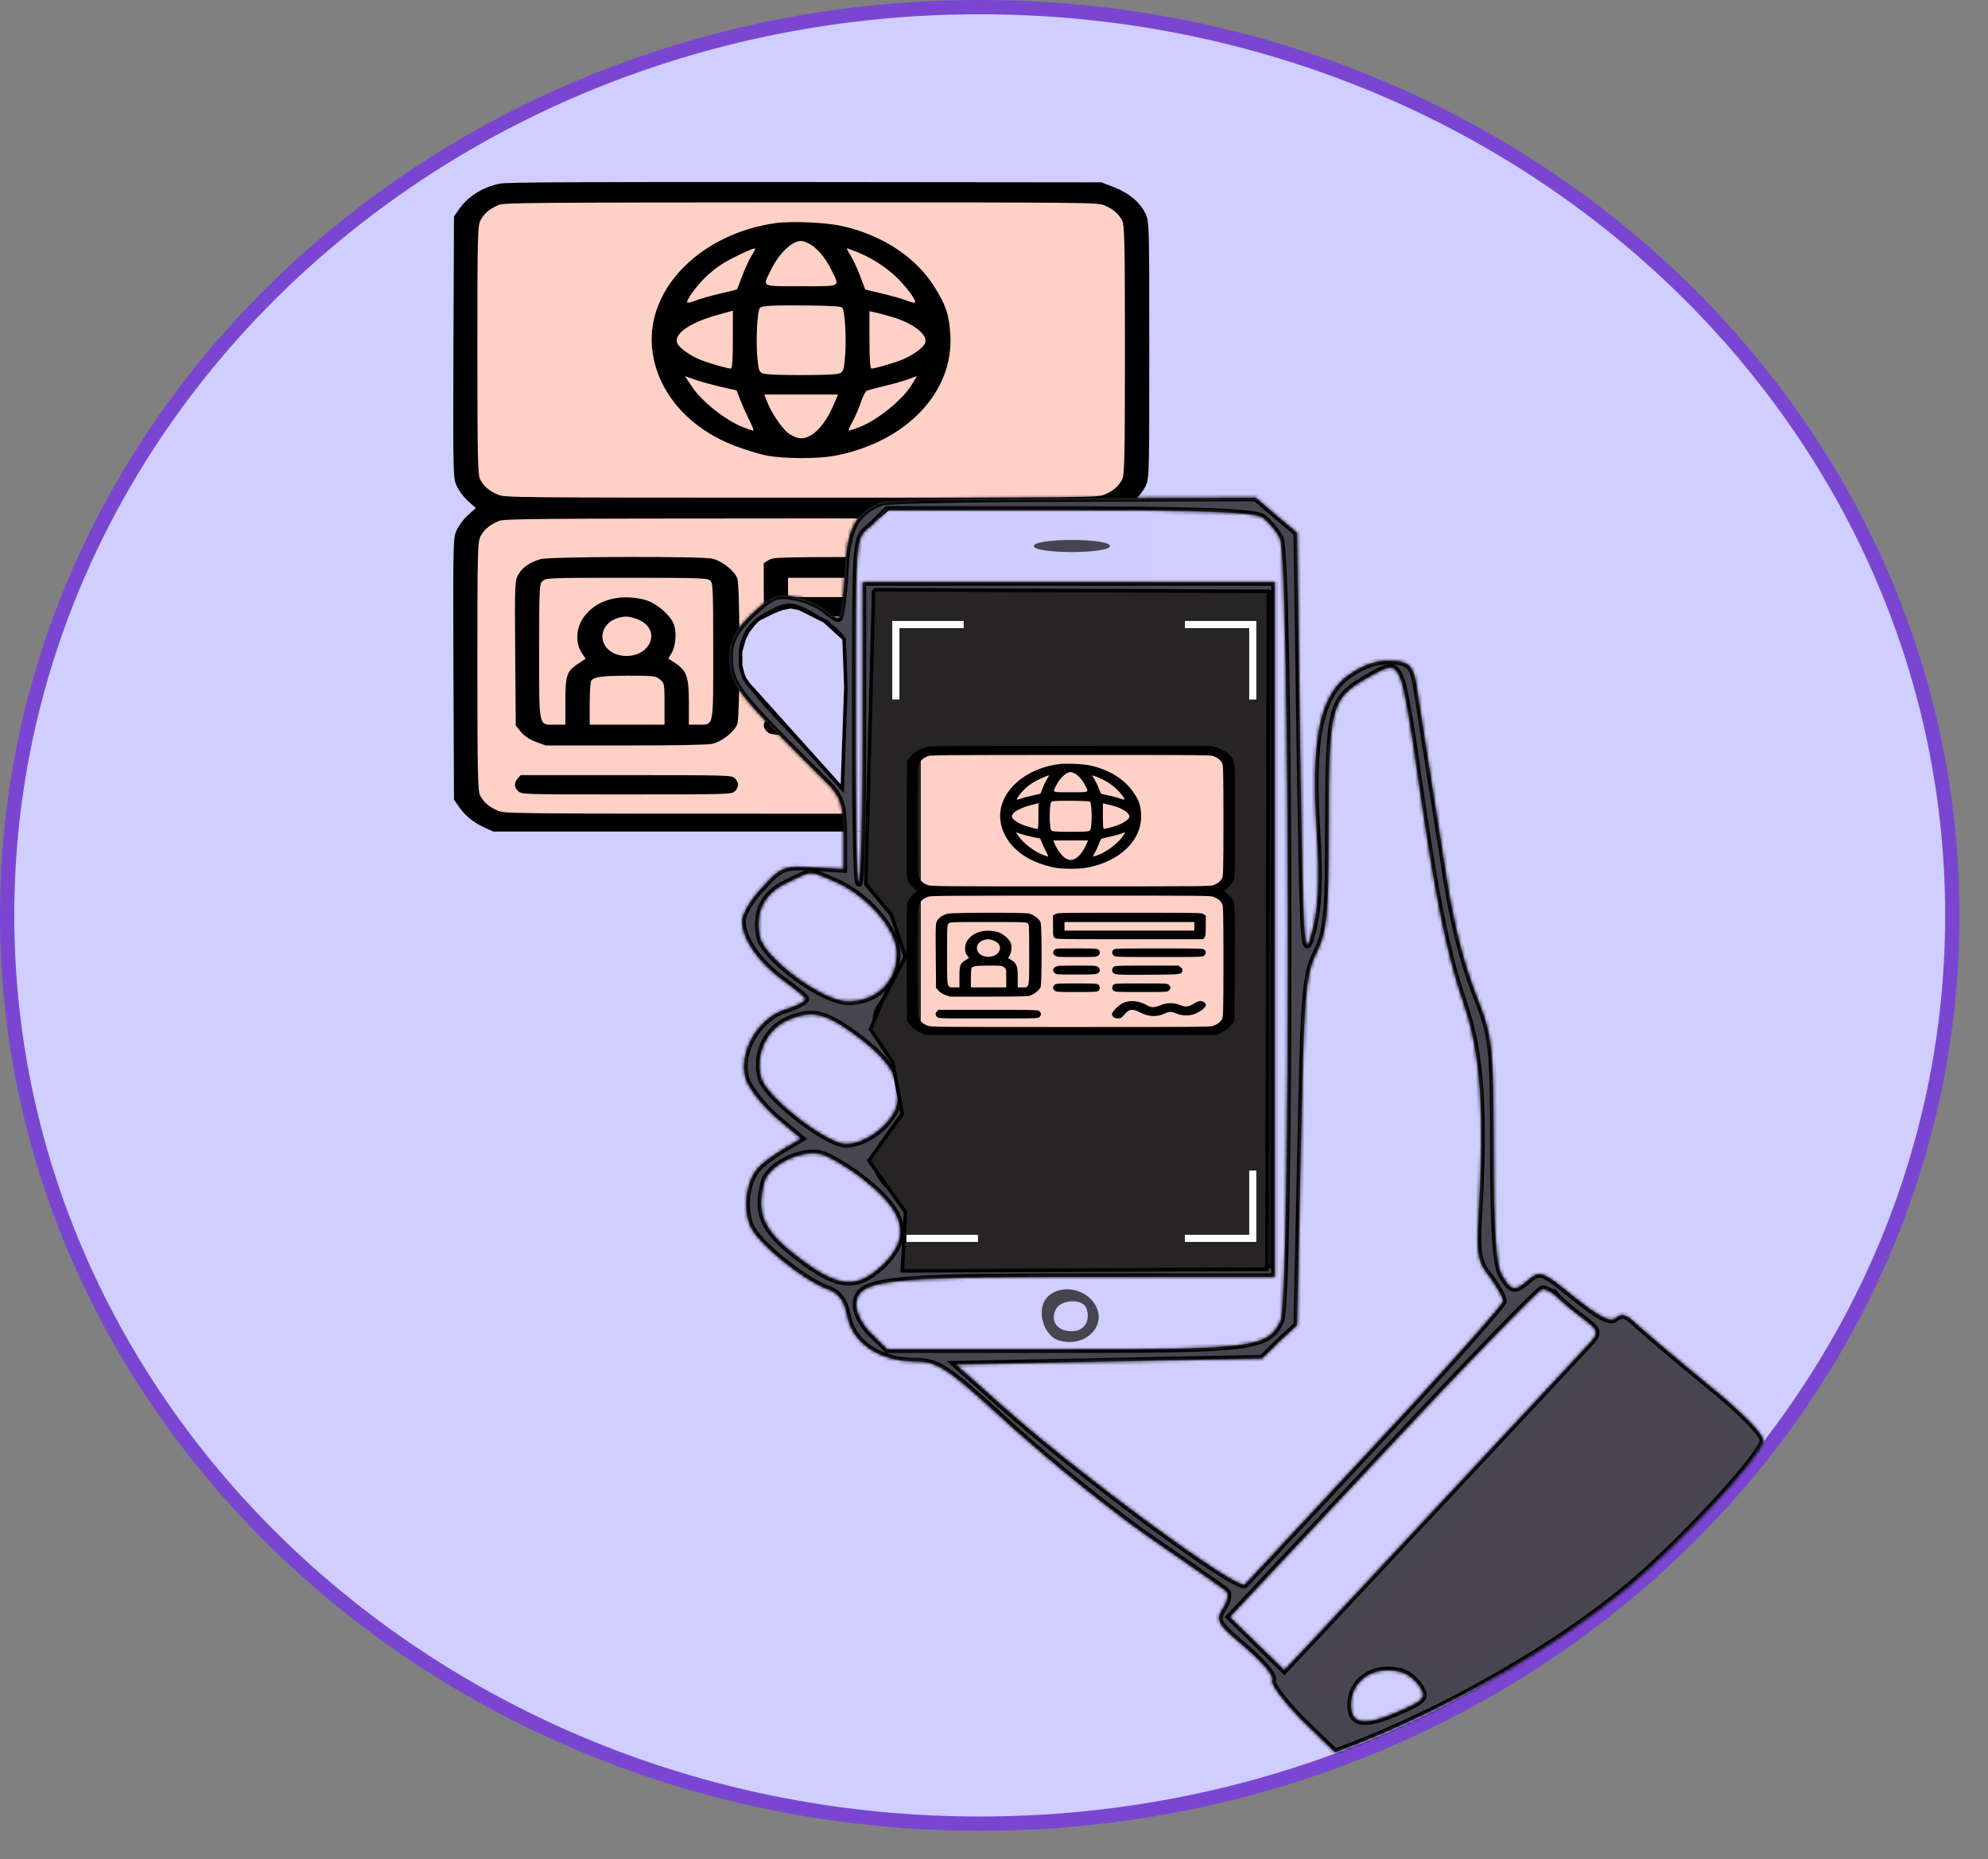 <svg viewBox="0 0 557 521" fill="none" xmlns="http://www.w3.org/2000/svg"><rect x="0" y="0" width="557" height="521" fill="#808080" stroke="none"/><path d="M547 256.5C547 396.931 425.128 511 274.5 511S2 396.931 2 256.5C2 116.069 123.872 2 274.5 2S547 116.069 547 256.5z" fill="#D0CDFF" stroke="#7A46D1" stroke-width="4"/><g clip-path="url(#a)"><path fill="#FFD0C6" d="M133 55h184v174H133z"/><path d="M139.996 51.467c-4.981 1.04-9.071 3.7-11.588 7.443l-1.206 1.746-.158 36.673c-.105 36.09-.105 36.672.944 38.917.577 1.247 2.045 3.16 3.199 4.2l2.15 1.912-2.15 1.913c-1.154 1.039-2.622 2.952-3.199 4.199-1.049 2.246-1.049 2.828-.944 38.918l.158 36.673 1.206 1.746c1.73 2.578 4.142 4.615 7.131 5.987l2.674 1.206h172.513l2.674-1.206c2.989-1.372 5.401-3.409 7.132-5.987l1.206-1.746.157-36.673c.105-36.09.105-36.672-.944-38.918-.577-1.247-2.045-3.16-3.198-4.199l-2.15-1.913 2.15-1.912c1.153-1.04 2.569-2.953 3.198-4.158C322 134.043 322 133.169 322 98.077c0-35.093 0-35.966-1.049-38.211-1.52-3.16-4.614-5.78-8.809-7.401l-3.513-1.372-83.111-.083c-64.757-.042-83.634.041-85.522.457zm169.315 6.029c2.464.998 4.037 2.328 5.086 4.282.681 1.373.786 5.863.786 36.299 0 30.435-.105 34.926-.786 36.298-1.049 1.954-2.622 3.285-5.086 4.283-1.888.748-4.405.79-84.841.79-80.437 0-82.953-.042-84.841-.79-2.465-.998-4.038-2.329-5.086-4.283-.682-1.372-.787-5.863-.787-36.382 0-32.971.053-34.926.996-36.505 1.049-1.83 2.622-3.077 5.034-4.075 1.416-.624 9.911-.665 84.579-.707 80.593 0 83.058.041 84.946.79zm0 88.563c2.464.998 4.037 2.328 5.086 4.282.681 1.372.786 5.863.786 36.299 0 30.435-.105 34.926-.786 36.298-1.049 1.954-2.622 3.285-5.086 4.282-1.888.749-4.405.791-84.841.791-80.437 0-82.953-.042-84.841-.791-2.465-.997-4.038-2.328-5.086-4.282-.682-1.372-.787-5.863-.787-36.381 0-32.972.053-34.927.996-36.507 1.049-1.829 2.622-3.077 5.034-4.074 1.416-.624 9.911-.666 84.579-.707 80.593 0 83.058.041 84.946.79z" fill="#000"/><path d="M217.234 62.527c-20.817 2.994-35.972 18.17-34.556 34.718 1.049 12.058 9.806 22.536 23.124 27.65 2.937 1.123 6.974 2.37 8.967 2.744 4.876.957 14.525.957 19.244.042 19.978-3.867 33.244-17.837 32.248-33.928-.315-5.406-1.259-8.316-4.3-13.14-5.243-8.481-14.577-14.677-25.956-17.255-4.509-1.039-14.262-1.455-18.771-.831zm9.438 5.738c2.255 1.206 4.457 3.742 6.187 7.234 2.517 5.073 3.146 4.699-8.389 4.699-11.536 0-10.907.374-8.39-4.698 2.255-4.574 5.82-7.984 8.39-7.984.419 0 1.415.333 2.202.749zm-16.098 3.368c-.682 1.164-1.888 3.7-2.622 5.696-.734 1.996-1.415 3.7-1.468 3.784-.105.041-2.255.582-4.771 1.164-2.517.582-5.559 1.455-6.712 1.912-1.154.458-2.255.749-2.412.583-.525-.375 2.254-4.283 4.876-6.903 1.259-1.288 3.566-3.118 5.139-4.074 2.727-1.663 8.075-4.158 8.914-4.2.21 0-.21.915-.944 2.038zm29.521-1.04c3.881 1.539 7.971 4.158 10.855 6.86 2.831 2.662 5.977 6.903 5.401 7.319-.158.166-1.259-.125-2.413-.583-1.153-.457-4.194-1.33-6.712-1.912-2.516-.582-4.666-1.123-4.771-1.164-.052-.084-.734-1.788-1.468-3.784-.734-1.996-1.94-4.532-2.622-5.696-.734-1.123-1.206-2.038-1.049-2.038.158 0 1.416.458 2.779.998zm-4.09 15.634c.735.956 1.154 8.607.787 13.305-.315 4.116-.525 4.657-1.521 5.073-.734.333-4.404.499-10.801.499-6.398 0-10.068-.166-10.802-.499-.996-.416-1.206-.957-1.521-5.073-.367-4.532.053-12.349.734-13.222.524-.665 4.038-.832 13.896-.707 6.397.083 8.966.25 9.228.624zm-30.674 8.94c0 5.571-.158 8.107-.577 8.107-.944 0-6.135-1.497-8.495-2.453-2.831-1.123-5.82-3.243-6.449-4.532-1.259-2.578 3.251-5.821 11.169-8.025 2.359-.665 4.352-1.206 4.352-1.206v8.108zm45.671-6.03c5.663 1.955 9.176 4.99 8.127 7.152-.629 1.289-3.618 3.41-6.449 4.532-2.36.956-7.551 2.453-8.495 2.453-.419 0-.577-2.494-.577-8.066v-8.025l2.518.582c1.363.333 3.565.957 4.876 1.372zm-48.87 19.293 4.247.956.944 2.453c.524 1.373 1.626 3.867 2.464 5.572.84 1.663 1.469 3.16 1.311 3.243-.104.083-1.678-.457-3.513-1.206-4.666-1.954-11.168-7.193-13.685-11.06l-1.993-2.993 2.989 1.039c1.625.582 4.876 1.456 7.236 1.996zm52.96-.083c-2.57 3.908-9.071 9.147-13.738 11.101-1.835.749-3.409 1.289-3.566 1.164-.105-.083.367-1.205 1.101-2.536.734-1.289 1.731-3.7 2.307-5.322.525-1.663 1.311-3.118 1.678-3.285.42-.166 2.727-.79 5.192-1.372 2.464-.582 5.4-1.455 6.554-1.871 1.154-.457 2.15-.831 2.255-.831.105-.042-.734 1.33-1.783 2.952zm-21.499 5.031c-2.464 5.821-5.977 9.438-9.123 9.438-.997 0-2.203-.457-3.409-1.289-1.887-1.33-4.981-5.862-6.187-9.106l-.734-1.871h20.659l-1.206 2.828zM151.533 156.661c-2.989.832-5.034 2.204-6.187 4.158-1.101 1.788-1.154 2.162-.997 22.162l.158 20.332 1.468 1.787c1.049 1.206 2.307 2.08 4.195 2.787l2.726.997h22.286c14.734 0 23.019-.166 24.382-.457 2.727-.624 6.24-3.41 7.026-5.572.787-2.286.787-38.46 0-40.747-.786-2.162-4.299-4.948-7.026-5.571-3.146-.707-45.514-.582-48.031.124zm47.349 5.946c.892.624.944 1.788.944 19.792 0 21.829.263 20.664-4.299 20.664h-2.517v-6.32c0-7.151-.63-8.856-3.986-11.06l-1.782-1.164.891-1.455c1.154-1.871 1.521-5.738.682-8.066-.787-2.287-4.09-5.322-6.974-6.528-2.989-1.164-7.446-1.456-10.645-.582-3.46.914-5.925 2.578-7.813 5.28-1.992 2.911-2.202 7.068-.419 9.73l1.101 1.704-2.097 1.372c-3.199 2.121-3.566 3.244-3.566 10.645v6.444h-2.831c-4.772 0-4.51 1.081-4.51-20.664 0-18.295.053-18.877 1.049-19.667.996-.79 1.73-.832 23.439-.832 20.082 0 22.442.084 23.333.707zm-20.24 10.935c3.618 1.414 4.877 4.574 2.937 7.443-1.888 2.786-6.502 3.659-9.806 1.954-4.405-2.287-3.827-7.983.996-9.646 2.255-.749 3.304-.707 5.873.249zm6.24 16.84c1.259.956 1.311 1.206 1.311 6.86v5.821h-20.974v-5.945c0-3.244.209-6.113.419-6.362.944-1.123 2.779-1.372 10.225-1.414 7.551 0 7.813.042 9.019 1.04zM215.346 156.952l-1.363.832v6.653c0 6.07.105 6.694 1.048 7.442 1.049.832 1.731.832 44.518.832h43.522l.786-.915c.682-.748.839-2.245.839-7.443v-6.569l-1.363-.832c-1.416-.873-1.678-.873-43.994-.873-42.315 0-42.577 0-43.993.873zm82.534 7.651v2.703H220.799V161.9H297.88v2.703zM214.822 179.446c-1.153 1.331-1.048 2.537.367 3.576 1.154.874 1.626.915 12.847.915 10.959 0 11.693-.041 12.69-.832 1.31-1.039 1.363-2.993.104-3.866-.839-.624-2.569-.707-13.109-.707-11.902 0-12.112 0-12.899.914zM250.007 179.28c-1.206 1.04-1.101 2.828.158 3.825.996.791 1.73.832 26.742.832s25.745-.041 26.742-.832c1.311-1.039 1.363-2.993.105-3.866-.892-.624-3.513-.707-26.952-.707-24.488 0-26.008.041-26.795.748zM215.345 190.215c-1.626.998-1.783 2.37-.367 3.742.996.998 1.049.998 12.794.998 10.854 0 11.903-.083 12.899-.789 1.416-1.04 1.416-2.911-.052-3.992-1.101-.79-1.783-.832-12.532-.832-10.697 0-11.431.042-12.742.873zM250.268 190.008c-1.363.748-1.573 3.076-.367 4.074 1.311 1.04 3.356 1.123 21.604.998 18.929-.125 18.562-.083 19.296-2.495.262-.873.052-1.372-.996-2.162l-1.311-1.081h-18.51c-15.94 0-18.719.084-19.716.666zM215.031 201.4c-.576.458-1.048 1.289-1.048 1.871 0 .582.472 1.414 1.048 1.871.997.79 1.731.832 13.004.832 10.96 0 12.061-.083 12.847-.749 1.154-1.039 1.101-3.118-.052-3.949-.839-.624-2.517-.707-12.847-.707-11.221 0-11.955.041-12.952.831zM250.006 201.317c-1.153 1.039-1.101 3.118.053 3.95.838.624 2.779.707 16.255.707 14.629 0 15.363-.042 16.36-.832.577-.457 1.048-1.289 1.048-1.871 0-.582-.471-1.413-1.048-1.871-.997-.79-1.731-.831-16.413-.831-14.262 0-15.468.041-16.255.748zM297.671 213.25c-3.566 2.204-4.981 2.329-8.495.831-3.565-1.496-7.498-1.454-11.378.209-3.618 1.538-5.401 1.579-7.76.166-4.929-2.952-9.806-3.534-14.158-1.705-2.622 1.123-6.869 5.53-6.869 7.193 0 1.954 2.517 3.202 5.034 2.412.419-.125 1.52-1.165 2.464-2.287 2.779-3.451 4.562-3.701 9.229-1.206 5.191 2.745 9.596 2.952 14.472.707 2.989-1.414 3.828-1.414 7.184 0 5.191 2.121 10.329 1.331 15.101-2.37 2.412-1.913 2.884-3.576 1.311-4.657-1.993-1.372-2.989-1.247-6.135.707zM145.081 218.115c-1.153 1.289-1.049 2.661.21 3.659 1.049.831 1.73.831 30.307.831 28.473 0 29.312-.041 30.256-.831.472-.416.944-1.289.944-1.871 0-.582-.472-1.456-.944-1.871-.944-.79-1.783-.832-30.465-.832h-29.521l-.787.915z" fill="#000"/><path fill="#CFCCFE" d="M238 163h5v71h-5z"/></g><path fill="#CFCCFE" d="M240 165h2v38h-2zM244.556 146.756 249 143v22h-7.778l-2.222-.537v-5.902l.556-3.756.555-3.22 1.111-1.609 1.111-1.074 2.223-2.146zM249 143h40v22h-40zM289 143h33v22h-33z"/><mask id="b" fill="#fff"><path d="M247.015 140.64c-7.285 2.877-9.773 7.278-10.306 19.972-.355 6.94-1.244 12.694-1.777 12.694-.533 0-2.31-1.184-3.909-2.538-1.599-1.355-5.508-3.047-8.529-3.555-4.797-1.015-6.574-.169-11.905 4.909-4.442 4.231-6.219 7.447-6.219 11.34 0 8.463.888 9.647 28.075 36.728 3.02 3.216 3.909 5.924 3.909 13.71v9.648l-8.529-.508c-7.996-.508-9.062-.169-14.215 5.585-3.199 3.216-5.686 7.617-5.686 9.479 0 5.077 4.797 11.848 11.727 16.756 3.198 2.37 6.041 4.57 6.041 5.078 0 .677-2.665 2.031-6.041 3.046-7.285 2.539-12.616 11.51-10.839 18.788.533 2.708 4.442 7.616 8.351 11.171l7.286 6.093-5.153 3.046c-2.843 1.693-6.042 4.063-7.108 5.417-3.376 3.893-4.087 12.186-1.599 16.756 2.665 4.908 14.748 14.556 21.145 16.926 3.198 1.015 4.797 3.215 5.686 7.616 1.421 7.617 9.062 12.694 19.012 12.694 6.397 0 8.707 1.524 27.542 18.788 11.549 10.324 29.141 24.542 39.446 31.481 10.306 7.109 19.368 13.372 20.079 14.049.888.677.533 2.877-.888 4.908-2.133 3.385-1.6 4.231 6.396 11.002 4.798 4.062 8.174 8.124 7.463 9.14-.533 1.015 3.199 5.923 8.174 11.001l9.417 9.14 6.219-2.37c27.009-10.663 56.149-27.588 75.517-43.668C470.723 432.607 494 407.388 494 403.664c0-2.031-6.397-8.463-16.525-16.587-9.062-7.447-17.769-14.895-19.545-16.587-2.31-2.201-3.732-2.539-5.153-1.185-1.422 1.354-4.62-.169-11.55-5.755-8.884-7.278-9.773-7.616-12.794-5.077-4.086 3.554-4.975 3.385-7.64-1.185-1.599-2.539-2.31-12.864-2.31-35.036 0-29.451-.355-31.99-4.798-43.161-4.264-11.17-6.929-22.341-9.417-39.775-.711-4.231-2.31-14.894-3.731-23.696-1.422-8.801-2.843-18.618-3.376-21.664-1.067-7.786-2.133-8.802-8.529-8.802-3.732 0-7.819 1.693-11.55 4.57-7.463 6.093-9.773 18.111-8.174 43.33.889 13.202.533 20.988-1.244 27.927-2.309 8.971-2.487 5.416-3.376-50.946l-.888-60.763-5.864-4.908-5.686-4.909-51.174.169c-28.074 0-52.24.508-53.661 1.016zm106.79 4.401c1.599 1.184 3.731 3.723 4.797 5.754 2.843 5.078 3.021 213.432.178 219.356-3.554 7.447-7.64 7.955-60.414 7.955h-49.752l-4.264-4.231c-2.488-2.201-4.443-5.924-4.443-8.124 0-7.109 7.108-7.956 64.501-7.956h52.773V163.151H241.684v42.653c0 23.357-.533 42.144-1.066 41.637-.533-.678-.888-16.926-.888-36.391 0-65.163-.356-59.408 4.62-63.978l4.264-4.232h51.174c37.492.17 51.885.677 54.017 2.201zm1.599 115.432v93.937H254.122l1.067-7.447c1.066-6.939.71-8.124-4.443-12.863-6.752-6.432-6.929-10.325-1.066-15.91 3.376-3.216 4.442-6.094 4.442-11.341 0-5.077-1.421-8.801-4.442-12.694-5.686-6.939-5.508-10.663.178-15.741 3.909-3.554 4.442-5.416 4.087-12.694-.356-6.601-1.422-9.309-4.62-11.678-4.087-3.047-4.087-3.386-4.087-45.361v-42.145h110.166v93.937zm-126.513-87.167c3.198 1.862 6.219 4.401 6.752 5.586.355 1.185.533 10.832.355 21.157l-.533 19.126-13.682-14.556c-11.372-11.848-13.859-15.572-13.859-19.972 0-6.094 2.31-9.817 7.996-12.695 4.975-2.708 6.219-2.539 12.971 1.354zm163.65 17.264c.888 2.201 2.843 13.372 4.442 25.05 4.975 35.036 8.173 50.946 12.971 65.164 4.975 14.048 6.041 30.974 4.264 60.594-.533 9.816-.177 12.355 3.199 16.417 1.954 2.709 3.731 5.755 3.731 6.771 0 1.015-16.169 19.126-35.893 40.283-19.723 21.157-36.07 38.759-36.425 39.098-1.6 2.2-46.554-30.805-67.877-49.931l-13.149-11.678 42.823-.847 43-.846 4.798-4.739 4.975-4.57 1.066-48.746c.889-43.329 1.244-49.253 4.265-55.347 3.02-5.923 3.553-10.663 3.553-36.39 0-32.497.711-35.036 10.306-40.621 7.285-4.231 8.174-4.231 9.951.338zm-159.208 56.194c9.417 3.892 17.946 13.54 17.946 20.479 0 7.786-5.686 13.372-13.682 13.372-7.107 0-23.454-12.187-24.698-18.111-1.422-6.939 1.244-12.186 7.463-15.063 7.463-3.555 6.041-3.555 12.971-.677zm7.996 44.514c8.529 6.601 11.55 12.186 9.95 18.449-1.421 5.247-8.706 10.832-14.215 10.832-5.508 0-22.566-13.371-23.81-18.618-1.777-6.601 1.6-13.71 7.819-16.249 6.929-2.877 10.661-1.692 20.256 5.586zm-.889 38.082c13.327 9.987 15.104 17.095 6.753 25.22-7.286 6.77-12.439 6.262-23.633-2.37-9.773-7.447-11.727-12.186-9.417-20.988 1.244-4.739 10.661-9.309 15.992-7.786 1.954.508 6.574 3.216 10.305 5.924zm195.989 34.19c1.244 1.354 4.62 4.062 7.108 5.924 4.264 3.216 4.442 3.893 2.132 6.601-3.021 3.216-70.186 75.319-79.604 85.305l-6.219 6.601-7.64-7.447-7.641-7.447 43-45.869c23.633-25.388 43.711-46.037 44.6-46.037.888 0 2.843 1.015 4.264 2.369zm23.1 15.741c1.954 1.693 8.884 7.447 15.458 12.863 6.575 5.417 11.906 11.171 11.906 12.864 0 2.877-22.744 26.573-37.67 39.098-8.529 7.109-8.529 7.109-13.327 4.231-2.843-1.692-3.909-2.031-2.665-.677 1.066 1.185 2.132 2.878 2.132 3.555 0 2.031-26.83 18.279-30.207 18.279-1.599 0-4.442-1.523-6.219-3.385-4.797-5.077-14.57-4.57-20.789 1.185-2.665 2.539-4.975 5.586-4.975 6.77 0 3.047-5.153 2.878-6.397-.338-1.599-3.724 39.269-47.223 42.467-45.361 1.066.677 1.422-.169.711-1.862-.888-2.2 2.843-7.108 13.504-18.448 7.996-8.633 17.769-19.126 21.678-23.696 7.641-8.802 9.24-9.309 14.393-5.078zm-66.1 89.536c1.599.677 3.732 2.539 4.62 4.232 1.599 2.708.711 3.554-6.397 6.601-9.24 4.062-13.149 3.554-13.149-1.862 0-7.447 7.286-11.679 14.926-8.971z"/></mask><path d="M247.015 140.64c-7.285 2.877-9.773 7.278-10.306 19.972-.355 6.94-1.244 12.694-1.777 12.694-.533 0-2.31-1.184-3.909-2.538-1.599-1.355-5.508-3.047-8.529-3.555-4.797-1.015-6.574-.169-11.905 4.909-4.442 4.231-6.219 7.447-6.219 11.34 0 8.463.888 9.647 28.075 36.728 3.02 3.216 3.909 5.924 3.909 13.71v9.648l-8.529-.508c-7.996-.508-9.062-.169-14.215 5.585-3.199 3.216-5.686 7.617-5.686 9.479 0 5.077 4.797 11.848 11.727 16.756 3.198 2.37 6.041 4.57 6.041 5.078 0 .677-2.665 2.031-6.041 3.046-7.285 2.539-12.616 11.51-10.839 18.788.533 2.708 4.442 7.616 8.351 11.171l7.286 6.093-5.153 3.046c-2.843 1.693-6.042 4.063-7.108 5.417-3.376 3.893-4.087 12.186-1.599 16.756 2.665 4.908 14.748 14.556 21.145 16.926 3.198 1.015 4.797 3.215 5.686 7.616 1.421 7.617 9.062 12.694 19.012 12.694 6.397 0 8.707 1.524 27.542 18.788 11.549 10.324 29.141 24.542 39.446 31.481 10.306 7.109 19.368 13.372 20.079 14.049.888.677.533 2.877-.888 4.908-2.133 3.385-1.6 4.231 6.396 11.002 4.798 4.062 8.174 8.124 7.463 9.14-.533 1.015 3.199 5.923 8.174 11.001l9.417 9.14 6.219-2.37c27.009-10.663 56.149-27.588 75.517-43.668C470.723 432.607 494 407.388 494 403.664c0-2.031-6.397-8.463-16.525-16.587-9.062-7.447-17.769-14.895-19.545-16.587-2.31-2.201-3.732-2.539-5.153-1.185-1.422 1.354-4.62-.169-11.55-5.755-8.884-7.278-9.773-7.616-12.794-5.077-4.086 3.554-4.975 3.385-7.64-1.185-1.599-2.539-2.31-12.864-2.31-35.036 0-29.451-.355-31.99-4.798-43.161-4.264-11.17-6.929-22.341-9.417-39.775-.711-4.231-2.31-14.894-3.731-23.696-1.422-8.801-2.843-18.618-3.376-21.664-1.067-7.786-2.133-8.802-8.529-8.802-3.732 0-7.819 1.693-11.55 4.57-7.463 6.093-9.773 18.111-8.174 43.33.889 13.202.533 20.988-1.244 27.927-2.309 8.971-2.487 5.416-3.376-50.946l-.888-60.763-5.864-4.908-5.686-4.909-51.174.169c-28.074 0-52.24.508-53.661 1.016zm106.79 4.401c1.599 1.184 3.731 3.723 4.797 5.754 2.843 5.078 3.021 213.432.178 219.356-3.554 7.447-7.64 7.955-60.414 7.955h-49.752l-4.264-4.231c-2.488-2.201-4.443-5.924-4.443-8.124 0-7.109 7.108-7.956 64.501-7.956h52.773V163.151H241.684v42.653c0 23.357-.533 42.144-1.066 41.637-.533-.678-.888-16.926-.888-36.391 0-65.163-.356-59.408 4.62-63.978l4.264-4.232h51.174c37.492.17 51.885.677 54.017 2.201zm1.599 115.432v93.937H254.122l1.067-7.447c1.066-6.939.71-8.124-4.443-12.863-6.752-6.432-6.929-10.325-1.066-15.91 3.376-3.216 4.442-6.094 4.442-11.341 0-5.077-1.421-8.801-4.442-12.694-5.686-6.939-5.508-10.663.178-15.741 3.909-3.554 4.442-5.416 4.087-12.694-.356-6.601-1.422-9.309-4.62-11.678-4.087-3.047-4.087-3.386-4.087-45.361v-42.145h110.166v93.937zm-126.513-87.167c3.198 1.862 6.219 4.401 6.752 5.586.355 1.185.533 10.832.355 21.157l-.533 19.126-13.682-14.556c-11.372-11.848-13.859-15.572-13.859-19.972 0-6.094 2.31-9.817 7.996-12.695 4.975-2.708 6.219-2.539 12.971 1.354zm163.65 17.264c.888 2.201 2.843 13.372 4.442 25.05 4.975 35.036 8.173 50.946 12.971 65.164 4.975 14.048 6.041 30.974 4.264 60.594-.533 9.816-.177 12.355 3.199 16.417 1.954 2.709 3.731 5.755 3.731 6.771 0 1.015-16.169 19.126-35.893 40.283-19.723 21.157-36.07 38.759-36.425 39.098-1.6 2.2-46.554-30.805-67.877-49.931l-13.149-11.678 42.823-.847 43-.846 4.798-4.739 4.975-4.57 1.066-48.746c.889-43.329 1.244-49.253 4.265-55.347 3.02-5.923 3.553-10.663 3.553-36.39 0-32.497.711-35.036 10.306-40.621 7.285-4.231 8.174-4.231 9.951.338zm-159.208 56.194c9.417 3.892 17.946 13.54 17.946 20.479 0 7.786-5.686 13.372-13.682 13.372-7.107 0-23.454-12.187-24.698-18.111-1.422-6.939 1.244-12.186 7.463-15.063 7.463-3.555 6.041-3.555 12.971-.677zm7.996 44.514c8.529 6.601 11.55 12.186 9.95 18.449-1.421 5.247-8.706 10.832-14.215 10.832-5.508 0-22.566-13.371-23.81-18.618-1.777-6.601 1.6-13.71 7.819-16.249 6.929-2.877 10.661-1.692 20.256 5.586zm-.889 38.082c13.327 9.987 15.104 17.095 6.753 25.22-7.286 6.77-12.439 6.262-23.633-2.37-9.773-7.447-11.727-12.186-9.417-20.988 1.244-4.739 10.661-9.309 15.992-7.786 1.954.508 6.574 3.216 10.305 5.924zm195.989 34.19c1.244 1.354 4.62 4.062 7.108 5.924 4.264 3.216 4.442 3.893 2.132 6.601-3.021 3.216-70.186 75.319-79.604 85.305l-6.219 6.601-7.64-7.447-7.641-7.447 43-45.869c23.633-25.388 43.711-46.037 44.6-46.037.888 0 2.843 1.015 4.264 2.369zm23.1 15.741c1.954 1.693 8.884 7.447 15.458 12.863 6.575 5.417 11.906 11.171 11.906 12.864 0 2.877-22.744 26.573-37.67 39.098-8.529 7.109-8.529 7.109-13.327 4.231-2.843-1.692-3.909-2.031-2.665-.677 1.066 1.185 2.132 2.878 2.132 3.555 0 2.031-26.83 18.279-30.207 18.279-1.599 0-4.442-1.523-6.219-3.385-4.797-5.077-14.57-4.57-20.789 1.185-2.665 2.539-4.975 5.586-4.975 6.77 0 3.047-5.153 2.878-6.397-.338-1.599-3.724 39.269-47.223 42.467-45.361 1.066.677 1.422-.169.711-1.862-.888-2.2 2.843-7.108 13.504-18.448 7.996-8.633 17.769-19.126 21.678-23.696 7.641-8.802 9.24-9.309 14.393-5.078zm-66.1 89.536c1.599.677 3.732 2.539 4.62 4.232 1.599 2.708.711 3.554-6.397 6.601-9.24 4.062-13.149 3.554-13.149-1.862 0-7.447 7.286-11.679 14.926-8.971z" fill="#262424"/><path d="M247.015 140.64c-7.285 2.877-9.773 7.278-10.306 19.972-.355 6.94-1.244 12.694-1.777 12.694-.533 0-2.31-1.184-3.909-2.538-1.599-1.355-5.508-3.047-8.529-3.555-4.797-1.015-6.574-.169-11.905 4.909-4.442 4.231-6.219 7.447-6.219 11.34 0 8.463.888 9.647 28.075 36.728 3.02 3.216 3.909 5.924 3.909 13.71v9.648l-8.529-.508c-7.996-.508-9.062-.169-14.215 5.585-3.199 3.216-5.686 7.617-5.686 9.479 0 5.077 4.797 11.848 11.727 16.756 3.198 2.37 6.041 4.57 6.041 5.078 0 .677-2.665 2.031-6.041 3.046-7.285 2.539-12.616 11.51-10.839 18.788.533 2.708 4.442 7.616 8.351 11.171l7.286 6.093-5.153 3.046c-2.843 1.693-6.042 4.063-7.108 5.417-3.376 3.893-4.087 12.186-1.599 16.756 2.665 4.908 14.748 14.556 21.145 16.926 3.198 1.015 4.797 3.215 5.686 7.616 1.421 7.617 9.062 12.694 19.012 12.694 6.397 0 8.707 1.524 27.542 18.788 11.549 10.324 29.141 24.542 39.446 31.481 10.306 7.109 19.368 13.372 20.079 14.049.888.677.533 2.877-.888 4.908-2.133 3.385-1.6 4.231 6.396 11.002 4.798 4.062 8.174 8.124 7.463 9.14-.533 1.015 3.199 5.923 8.174 11.001l9.417 9.14 6.219-2.37c27.009-10.663 56.149-27.588 75.517-43.668C470.723 432.607 494 407.388 494 403.664c0-2.031-6.397-8.463-16.525-16.587-9.062-7.447-17.769-14.895-19.545-16.587-2.31-2.201-3.732-2.539-5.153-1.185-1.422 1.354-4.62-.169-11.55-5.755-8.884-7.278-9.773-7.616-12.794-5.077-4.086 3.554-4.975 3.385-7.64-1.185-1.599-2.539-2.31-12.864-2.31-35.036 0-29.451-.355-31.99-4.798-43.161-4.264-11.17-6.929-22.341-9.417-39.775-.711-4.231-2.31-14.894-3.731-23.696-1.422-8.801-2.843-18.618-3.376-21.664-1.067-7.786-2.133-8.802-8.529-8.802-3.732 0-7.819 1.693-11.55 4.57-7.463 6.093-9.773 18.111-8.174 43.33.889 13.202.533 20.988-1.244 27.927-2.309 8.971-2.487 5.416-3.376-50.946l-.888-60.763-5.864-4.908-5.686-4.909-51.174.169c-28.074 0-52.24.508-53.661 1.016zm106.79 4.401c1.599 1.184 3.731 3.723 4.797 5.754 2.843 5.078 3.021 213.432.178 219.356-3.554 7.447-7.64 7.955-60.414 7.955h-49.752l-4.264-4.231c-2.488-2.201-4.443-5.924-4.443-8.124 0-7.109 7.108-7.956 64.501-7.956h52.773V163.151H241.684v42.653c0 23.357-.533 42.144-1.066 41.637-.533-.678-.888-16.926-.888-36.391 0-65.163-.356-59.408 4.62-63.978l4.264-4.232h51.174c37.492.17 51.885.677 54.017 2.201zm1.599 115.432v93.937H254.122l1.067-7.447c1.066-6.939.71-8.124-4.443-12.863-6.752-6.432-6.929-10.325-1.066-15.91 3.376-3.216 4.442-6.094 4.442-11.341 0-5.077-1.421-8.801-4.442-12.694-5.686-6.939-5.508-10.663.178-15.741 3.909-3.554 4.442-5.416 4.087-12.694-.356-6.601-1.422-9.309-4.62-11.678-4.087-3.047-4.087-3.386-4.087-45.361v-42.145h110.166v93.937zm-126.513-87.167c3.198 1.862 6.219 4.401 6.752 5.586.355 1.185.533 10.832.355 21.157l-.533 19.126-13.682-14.556c-11.372-11.848-13.859-15.572-13.859-19.972 0-6.094 2.31-9.817 7.996-12.695 4.975-2.708 6.219-2.539 12.971 1.354zm163.65 17.264c.888 2.201 2.843 13.372 4.442 25.05 4.975 35.036 8.173 50.946 12.971 65.164 4.975 14.048 6.041 30.974 4.264 60.594-.533 9.816-.177 12.355 3.199 16.417 1.954 2.709 3.731 5.755 3.731 6.771 0 1.015-16.169 19.126-35.893 40.283-19.723 21.157-36.07 38.759-36.425 39.098-1.6 2.2-46.554-30.805-67.877-49.931l-13.149-11.678 42.823-.847 43-.846 4.798-4.739 4.975-4.57 1.066-48.746c.889-43.329 1.244-49.253 4.265-55.347 3.02-5.923 3.553-10.663 3.553-36.39 0-32.497.711-35.036 10.306-40.621 7.285-4.231 8.174-4.231 9.951.338zm-159.208 56.194c9.417 3.892 17.946 13.54 17.946 20.479 0 7.786-5.686 13.372-13.682 13.372-7.107 0-23.454-12.187-24.698-18.111-1.422-6.939 1.244-12.186 7.463-15.063 7.463-3.555 6.041-3.555 12.971-.677zm7.996 44.514c8.529 6.601 11.55 12.186 9.95 18.449-1.421 5.247-8.706 10.832-14.215 10.832-5.508 0-22.566-13.371-23.81-18.618-1.777-6.601 1.6-13.71 7.819-16.249 6.929-2.877 10.661-1.692 20.256 5.586zm-.889 38.082c13.327 9.987 15.104 17.095 6.753 25.22-7.286 6.77-12.439 6.262-23.633-2.37-9.773-7.447-11.727-12.186-9.417-20.988 1.244-4.739 10.661-9.309 15.992-7.786 1.954.508 6.574 3.216 10.305 5.924zm195.989 34.19c1.244 1.354 4.62 4.062 7.108 5.924 4.264 3.216 4.442 3.893 2.132 6.601-3.021 3.216-70.186 75.319-79.604 85.305l-6.219 6.601-7.64-7.447-7.641-7.447 43-45.869c23.633-25.388 43.711-46.037 44.6-46.037.888 0 2.843 1.015 4.264 2.369zm23.1 15.741c1.954 1.693 8.884 7.447 15.458 12.863 6.575 5.417 11.906 11.171 11.906 12.864 0 2.877-22.744 26.573-37.67 39.098-8.529 7.109-8.529 7.109-13.327 4.231-2.843-1.692-3.909-2.031-2.665-.677 1.066 1.185 2.132 2.878 2.132 3.555 0 2.031-26.83 18.279-30.207 18.279-1.599 0-4.442-1.523-6.219-3.385-4.797-5.077-14.57-4.57-20.789 1.185-2.665 2.539-4.975 5.586-4.975 6.77 0 3.047-5.153 2.878-6.397-.338-1.599-3.724 39.269-47.223 42.467-45.361 1.066.677 1.422-.169.711-1.862-.888-2.2 2.843-7.108 13.504-18.448 7.996-8.633 17.769-19.126 21.678-23.696 7.641-8.802 9.24-9.309 14.393-5.078zm-66.1 89.536c1.599.677 3.732 2.539 4.62 4.232 1.599 2.708.711 3.554-6.397 6.601-9.24 4.062-13.149 3.554-13.149-1.862 0-7.447 7.286-11.679 14.926-8.971z" fill="#D0CDFF" fill-opacity=".2"/><path d="M247.015 140.64c-7.285 2.877-9.773 7.278-10.306 19.972-.355 6.94-1.244 12.694-1.777 12.694-.533 0-2.31-1.184-3.909-2.538-1.599-1.355-5.508-3.047-8.529-3.555-4.797-1.015-6.574-.169-11.905 4.909-4.442 4.231-6.219 7.447-6.219 11.34 0 8.463.888 9.647 28.075 36.728 3.02 3.216 3.909 5.924 3.909 13.71v9.648l-8.529-.508c-7.996-.508-9.062-.169-14.215 5.585-3.199 3.216-5.686 7.617-5.686 9.479 0 5.077 4.797 11.848 11.727 16.756 3.198 2.37 6.041 4.57 6.041 5.078 0 .677-2.665 2.031-6.041 3.046-7.285 2.539-12.616 11.51-10.839 18.788.533 2.708 4.442 7.616 8.351 11.171l7.286 6.093-5.153 3.046c-2.843 1.693-6.042 4.063-7.108 5.417-3.376 3.893-4.087 12.186-1.599 16.756 2.665 4.908 14.748 14.556 21.145 16.926 3.198 1.015 4.797 3.215 5.686 7.616 1.421 7.617 9.062 12.694 19.012 12.694 6.397 0 8.707 1.524 27.542 18.788 11.549 10.324 29.141 24.542 39.446 31.481 10.306 7.109 19.368 13.372 20.079 14.049.888.677.533 2.877-.888 4.908-2.133 3.385-1.6 4.231 6.396 11.002 4.798 4.062 8.174 8.124 7.463 9.14-.533 1.015 3.199 5.923 8.174 11.001l9.417 9.14 6.219-2.37c27.009-10.663 56.149-27.588 75.517-43.668C470.723 432.607 494 407.388 494 403.664c0-2.031-6.397-8.463-16.525-16.587-9.062-7.447-17.769-14.895-19.545-16.587-2.31-2.201-3.732-2.539-5.153-1.185-1.422 1.354-4.62-.169-11.55-5.755-8.884-7.278-9.773-7.616-12.794-5.077-4.086 3.554-4.975 3.385-7.64-1.185-1.599-2.539-2.31-12.864-2.31-35.036 0-29.451-.355-31.99-4.798-43.161-4.264-11.17-6.929-22.341-9.417-39.775-.711-4.231-2.31-14.894-3.731-23.696-1.422-8.801-2.843-18.618-3.376-21.664-1.067-7.786-2.133-8.802-8.529-8.802-3.732 0-7.819 1.693-11.55 4.57-7.463 6.093-9.773 18.111-8.174 43.33.889 13.202.533 20.988-1.244 27.927-2.309 8.971-2.487 5.416-3.376-50.946l-.888-60.763-5.864-4.908-5.686-4.909-51.174.169c-28.074 0-52.24.508-53.661 1.016zm106.79 4.401c1.599 1.184 3.731 3.723 4.797 5.754 2.843 5.078 3.021 213.432.178 219.356-3.554 7.447-7.64 7.955-60.414 7.955h-49.752l-4.264-4.231c-2.488-2.201-4.443-5.924-4.443-8.124 0-7.109 7.108-7.956 64.501-7.956h52.773V163.151H241.684v42.653c0 23.357-.533 42.144-1.066 41.637-.533-.678-.888-16.926-.888-36.391 0-65.163-.356-59.408 4.62-63.978l4.264-4.232h51.174c37.492.17 51.885.677 54.017 2.201zm1.599 115.432v93.937H254.122l1.067-7.447c1.066-6.939.71-8.124-4.443-12.863-6.752-6.432-6.929-10.325-1.066-15.91 3.376-3.216 4.442-6.094 4.442-11.341 0-5.077-1.421-8.801-4.442-12.694-5.686-6.939-5.508-10.663.178-15.741 3.909-3.554 4.442-5.416 4.087-12.694-.356-6.601-1.422-9.309-4.62-11.678-4.087-3.047-4.087-3.386-4.087-45.361v-42.145h110.166v93.937zm-126.513-87.167c3.198 1.862 6.219 4.401 6.752 5.586.355 1.185.533 10.832.355 21.157l-.533 19.126-13.682-14.556c-11.372-11.848-13.859-15.572-13.859-19.972 0-6.094 2.31-9.817 7.996-12.695 4.975-2.708 6.219-2.539 12.971 1.354zm163.65 17.264c.888 2.201 2.843 13.372 4.442 25.05 4.975 35.036 8.173 50.946 12.971 65.164 4.975 14.048 6.041 30.974 4.264 60.594-.533 9.816-.177 12.355 3.199 16.417 1.954 2.709 3.731 5.755 3.731 6.771 0 1.015-16.169 19.126-35.893 40.283-19.723 21.157-36.07 38.759-36.425 39.098-1.6 2.2-46.554-30.805-67.877-49.931l-13.149-11.678 42.823-.847 43-.846 4.798-4.739 4.975-4.57 1.066-48.746c.889-43.329 1.244-49.253 4.265-55.347 3.02-5.923 3.553-10.663 3.553-36.39 0-32.497.711-35.036 10.306-40.621 7.285-4.231 8.174-4.231 9.951.338zm-159.208 56.194c9.417 3.892 17.946 13.54 17.946 20.479 0 7.786-5.686 13.372-13.682 13.372-7.107 0-23.454-12.187-24.698-18.111-1.422-6.939 1.244-12.186 7.463-15.063 7.463-3.555 6.041-3.555 12.971-.677zm7.996 44.514c8.529 6.601 11.55 12.186 9.95 18.449-1.421 5.247-8.706 10.832-14.215 10.832-5.508 0-22.566-13.371-23.81-18.618-1.777-6.601 1.6-13.71 7.819-16.249 6.929-2.877 10.661-1.692 20.256 5.586zm-.889 38.082c13.327 9.987 15.104 17.095 6.753 25.22-7.286 6.77-12.439 6.262-23.633-2.37-9.773-7.447-11.727-12.186-9.417-20.988 1.244-4.739 10.661-9.309 15.992-7.786 1.954.508 6.574 3.216 10.305 5.924zm195.989 34.19c1.244 1.354 4.62 4.062 7.108 5.924 4.264 3.216 4.442 3.893 2.132 6.601-3.021 3.216-70.186 75.319-79.604 85.305l-6.219 6.601-7.64-7.447-7.641-7.447 43-45.869c23.633-25.388 43.711-46.037 44.6-46.037.888 0 2.843 1.015 4.264 2.369zm23.1 15.741c1.954 1.693 8.884 7.447 15.458 12.863 6.575 5.417 11.906 11.171 11.906 12.864 0 2.877-22.744 26.573-37.67 39.098-8.529 7.109-8.529 7.109-13.327 4.231-2.843-1.692-3.909-2.031-2.665-.677 1.066 1.185 2.132 2.878 2.132 3.555 0 2.031-26.83 18.279-30.207 18.279-1.599 0-4.442-1.523-6.219-3.385-4.797-5.077-14.57-4.57-20.789 1.185-2.665 2.539-4.975 5.586-4.975 6.77 0 3.047-5.153 2.878-6.397-.338-1.599-3.724 39.269-47.223 42.467-45.361 1.066.677 1.422-.169.711-1.862-.888-2.2 2.843-7.108 13.504-18.448 7.996-8.633 17.769-19.126 21.678-23.696 7.641-8.802 9.24-9.309 14.393-5.078zm-66.1 89.536c1.599.677 3.732 2.539 4.62 4.232 1.599 2.708.711 3.554-6.397 6.601-9.24 4.062-13.149 3.554-13.149-1.862 0-7.447 7.286-11.679 14.926-8.971z" stroke="#000" stroke-width="2" mask="url(#b)"/><path d="M289.66 152.996c0 1.015 4.797 1.692 10.661 1.692s10.661-.677 10.661-1.692c0-1.016-4.797-1.693-10.661-1.693s-10.661.677-10.661 1.693z" fill="#262424"/><path d="M289.66 152.996c0 1.015 4.797 1.692 10.661 1.692s10.661-.677 10.661-1.692c0-1.016-4.797-1.693-10.661-1.693s-10.661.677-10.661 1.693z" fill="#D0CDFF" fill-opacity=".2"/><path d="M293.214 363.719c-2.843 3.386-.889 10.494 3.376 11.848 7.818 2.37 14.215-4.739 9.772-10.663-3.02-4.231-9.95-4.908-13.148-1.185zm11.194 2.878c1.244 3.554-.711 6.432-4.087 6.432-4.087 0-6.041-2.709-4.62-5.924 1.244-3.047 7.641-3.386 8.707-.508z" fill="#262424"/><path d="M293.214 363.719c-2.843 3.386-.889 10.494 3.376 11.848 7.818 2.37 14.215-4.739 9.772-10.663-3.02-4.231-9.95-4.908-13.148-1.185zm11.194 2.878c1.244 3.554-.711 6.432-4.087 6.432-4.087 0-6.041-2.709-4.62-5.924 1.244-3.047 7.641-3.386 8.707-.508z" fill="#D0CDFF" fill-opacity=".2"/><path d="m244.794 165.267 110.61.423-.444 189.99-102.17.423.888-16.503-10.217-14.386 9.329-13.118-2.666-14.386-6.219-9.31 3.554-8.462 6.219-11.848-3.998-11.848-7.107-8.463c.746-27.504 1.475-55.008 2.221-82.512z" fill="#262424" stroke="#000"/><path stroke="#fff" stroke-width="2" d="M250 175h20M251 196v-20M351 196v-20M351 348v-20M332 175h20M254 347h20M332 347h20"/><path d="m231 174 5.5 5 .5 13.5-1 28.5-26.5-29.5-1-1.5-.5-1.5-.5-2v-4l1-3.5 1-2 1.5-2 1.5-1.5 2-1 2-1 2.5-1 2.5-.5 2.5.5 3 1.5 4 2z" fill="#D0CDFF" stroke="#000"/><path d="m410 424 8-10.5 18.5-19.5 4-5 5.5-5.5 4.5-5.5 4-2 4 2.5 7 5.5 6 5.5 5.5 4 5.5 5.5 2.5 2.5 2.5 4-2.5 3.5-5.5 6.5-8 8.5-8 7.5-4.5 4.5-7 6-9 7.5-4 1-2-1.5-3.5-1 2.5 3.5-4 3-8 5-8 5-10 5-3.5-.5-4.5-3.5-7.5-3-8 2-6 4.5-3.5 7h-4.5l-2-2.5 2-4.5 4.5-5.5 5.5-6 12-13.5 13-12.5 6.5-4.5v-3z" fill="#484550" stroke="#484550" stroke-width="4"/><g clip-path="url(#c)"><path fill="#FFD0C6" d="M258 211h85v77h-85z"/><path d="M260.131 209.208c-2.35.462-4.279 1.647-5.467 3.312l-.569.777-.074 16.322c-.05 16.062-.05 16.321.445 17.32.272.555.965 1.407 1.509 1.869l1.015.851-1.015.852c-.544.462-1.237 1.314-1.509 1.869-.495.999-.495 1.258-.445 17.32l.074 16.321.569.778c.817 1.147 1.955 2.054 3.365 2.664l1.261.537H340.681l1.262-.537c1.41-.61 2.548-1.517 3.364-2.664l.569-.778.075-16.321c.049-16.062.049-16.321-.446-17.32-.272-.555-.965-1.407-1.509-1.869l-1.014-.852 1.014-.851c.544-.462 1.212-1.314 1.509-1.85.495-.999.495-1.388.495-17.006s0-16.007-.495-17.006c-.717-1.407-2.177-2.572-4.156-3.294l-1.657-.611-39.211-.037c-30.553-.018-39.459.019-40.35.204zm79.882 2.683c1.163.444 1.905 1.036 2.4 1.906.321.611.371 2.609.371 16.155 0 13.545-.05 15.544-.371 16.154-.495.87-1.237 1.462-2.4 1.907-.89.333-2.078.351-40.027.351-37.95 0-39.137-.018-40.028-.351-1.162-.445-1.905-1.037-2.399-1.907-.322-.61-.372-2.609-.372-16.191 0-14.675.025-15.544.471-16.248.494-.814 1.236-1.369 2.374-1.813.668-.278 4.676-.296 39.904-.315 38.024 0 39.187.019 40.077.352zm0 39.415c1.163.445 1.905 1.037 2.4 1.906.321.611.371 2.61.371 16.155 0 13.546-.05 15.544-.371 16.155-.495.87-1.237 1.462-2.4 1.906-.89.333-2.078.351-40.027.351-37.95 0-39.137-.018-40.028-.351-1.162-.444-1.905-1.036-2.399-1.906-.322-.611-.372-2.609-.372-16.192 0-14.674.025-15.544.471-16.247.494-.814 1.236-1.37 2.374-1.814.668-.277 4.676-.296 39.904-.314 38.024 0 39.187.018 40.077.351z" fill="#000"/><path d="M296.572 214.13c-9.822 1.332-16.971 8.087-16.303 15.452.495 5.366 4.626 10.029 10.91 12.305 1.385.5 3.29 1.055 4.23 1.222 2.301.425 6.853.425 9.079.018 9.426-1.721 15.685-7.938 15.214-15.1-.148-2.405-.593-3.701-2.028-5.847-2.474-3.775-6.877-6.532-12.246-7.68-2.127-.462-6.729-.647-8.856-.37zm4.453 2.554c1.063.536 2.102 1.665 2.919 3.22 1.187 2.257 1.484 2.091-3.958 2.091-5.443 0-5.146.166-3.959-2.091 1.064-2.036 2.746-3.553 3.959-3.553.198 0 .667.148 1.039.333zm-7.595 1.499c-.322.518-.891 1.647-1.237 2.535a35.198 35.198 0 0 1-.693 1.684c-.049.018-1.064.259-2.251.518-1.187.259-2.622.648-3.167.851-.544.204-1.063.333-1.138.259-.247-.166 1.064-1.906 2.301-3.072.594-.573 1.682-1.387 2.424-1.813 1.287-.74 3.81-1.851 4.206-1.869.099 0-.099.407-.445.907zm13.928-.463c1.831.685 3.76 1.851 5.121 3.053 1.336 1.185 2.82 3.072 2.548 3.257-.074.074-.594-.055-1.138-.259-.544-.203-1.979-.592-3.167-.851a75.81 75.81 0 0 1-2.251-.518 36.44 36.44 0 0 1-.693-1.684c-.346-.888-.915-2.017-1.237-2.535-.346-.5-.569-.907-.494-.907.074 0 .668.204 1.311.444zm-1.93 6.958c.347.426.544 3.83.371 5.921-.148 1.832-.247 2.073-.717 2.258-.347.148-2.078.222-5.096.222-3.019 0-4.75-.074-5.097-.222-.47-.185-.569-.426-.717-2.258-.173-2.017.025-5.495.346-5.884.248-.296 1.905-.37 6.556-.315 3.018.037 4.23.111 4.354.278zm-14.472 3.978c0 2.48-.074 3.609-.272 3.609-.446 0-2.895-.666-4.008-1.092-1.336-.499-2.746-1.443-3.043-2.017-.593-1.147 1.534-2.591 5.27-3.571 1.113-.296 2.053-.537 2.053-.537v3.608zm21.548-2.683c2.671.87 4.329 2.221 3.834 3.183-.297.574-1.707 1.518-3.043 2.017-1.113.426-3.562 1.092-4.008 1.092-.198 0-.272-1.11-.272-3.59v-3.571l1.188.259c.643.148 1.682.425 2.301.61zm-23.057 8.587 2.004.425.445 1.092c.247.611.767 1.721 1.163 2.48.396.74.692 1.406.618 1.443-.049.037-.791-.204-1.657-.537-2.202-.869-5.27-3.201-6.457-4.922l-.94-1.332 1.41.462c.767.259 2.301.648 3.414.889zm24.986-.038c-1.212 1.74-4.28 4.072-6.482 4.941-.865.333-1.608.574-1.682.518-.049-.037.173-.536.52-1.128.346-.574.816-1.647 1.088-2.369.248-.74.619-1.388.792-1.462.198-.074 1.286-.351 2.449-.611 1.163-.259 2.548-.647 3.092-.832.545-.204 1.015-.37 1.064-.37.05-.019-.346.592-.841 1.313zm-10.143 2.24c-1.163 2.59-2.82 4.2-4.304 4.2-.47 0-1.04-.203-1.608-.574-.891-.592-2.351-2.609-2.92-4.052l-.346-.833h9.747l-.569 1.259zM265.575 256.025c-1.411.37-2.375.981-2.92 1.851-.519.795-.544.962-.47 9.863l.075 9.049.692.795c.495.537 1.089.926 1.979 1.24l1.287.444h10.514c6.951 0 10.86-.074 11.503-.203 1.287-.278 2.944-1.518 3.315-2.48.371-1.018.371-17.117 0-18.135-.371-.962-2.028-2.202-3.315-2.479-1.484-.315-21.473-.259-22.66.055zm22.339 2.646c.42.278.445.796.445 8.809 0 9.715.124 9.196-2.029 9.196h-1.187v-2.812c0-3.183-.297-3.942-1.88-4.923l-.841-.518.42-.647c.545-.833.718-2.554.322-3.59-.371-1.018-1.93-2.369-3.29-2.906-1.41-.518-3.513-.647-5.022-.259-1.633.408-2.796 1.148-3.686 2.351-.941 1.295-1.039 3.145-.198 4.33l.519.758-.989.611c-1.509.944-1.683 1.443-1.683 4.737v2.868h-1.336c-2.251 0-2.127.482-2.127-9.196 0-8.143.025-8.402.495-8.753.47-.352.816-.37 11.058-.37 9.475 0 10.588.037 11.009.314zm-9.549 4.867c1.707.629 2.3 2.036 1.385 3.313-.891 1.239-3.068 1.628-4.626.869-2.078-1.018-1.806-3.553.47-4.293 1.064-.333 1.558-.314 2.771.111zm2.943 7.495c.594.425.619.536.619 3.053v2.59h-9.896v-2.646c0-1.443.099-2.72.198-2.831.446-.5 1.311-.611 4.824-.629 3.563 0 3.686.018 4.255.463zM295.681 256.155l-.643.37v2.961c0 2.701.05 2.979.495 3.312.495.37.816.37 21.003.37h20.533l.371-.407c.322-.333.396-.999.396-3.313v-2.923l-.643-.37c-.668-.389-.792-.389-20.756-.389s-20.088 0-20.756.389zm38.939 3.405v1.202h-36.366V258.357h36.366v1.203zM295.434 266.166c-.544.592-.495 1.129.173 1.591.545.389.767.407 6.061.407 5.171 0 5.517-.018 5.987-.37.619-.462.643-1.332.05-1.721-.396-.277-1.213-.314-6.185-.314-5.616 0-5.715 0-6.086.407zM312.034 266.092c-.569.462-.519 1.258.074 1.702.47.352.817.37 12.617.37 11.801 0 12.147-.018 12.617-.37.619-.462.643-1.332.05-1.721-.421-.277-1.658-.314-12.716-.314-11.553 0-12.271.018-12.642.333zM295.681 270.959c-.767.444-.841 1.054-.174 1.665.47.444.495.444 6.037.444 5.121 0 5.615-.037 6.086-.351.667-.463.667-1.296-.025-1.777-.52-.352-.841-.37-5.913-.37-5.047 0-5.393.018-6.011.389zM312.157 270.866c-.643.333-.742 1.369-.173 1.813.619.463 1.583.5 10.192.445 8.931-.056 8.758-.037 9.104-1.111.124-.388.025-.61-.47-.962l-.618-.481h-8.733c-7.52 0-8.832.037-9.302.296zM295.533 275.936c-.272.204-.495.574-.495.833s.223.629.495.833c.47.351.816.37 6.135.37 5.171 0 5.69-.037 6.061-.333.544-.463.52-1.388-.025-1.758-.396-.278-1.187-.315-6.061-.315-5.294 0-5.64.019-6.11.37zM312.034 275.899c-.545.463-.52 1.388.025 1.758.395.278 1.311.315 7.669.315 6.902 0 7.248-.019 7.718-.37.272-.204.495-.574.495-.833s-.223-.629-.495-.833c-.47-.351-.816-.37-7.743-.37-6.729 0-7.298.019-7.669.333zM334.522 281.21c-1.683.981-2.351 1.037-4.008.37-1.682-.666-3.538-.647-5.368.093-1.707.684-2.548.703-3.662.074-2.325-1.314-4.626-1.573-6.679-.759-1.237.5-3.241 2.461-3.241 3.202 0 .869 1.187 1.424 2.375 1.073.198-.056.717-.518 1.163-1.018 1.311-1.536 2.152-1.647 4.354-.537 2.449 1.222 4.527 1.314 6.828.315 1.41-.629 1.806-.629 3.389 0 2.449.944 4.873.592 7.125-1.055 1.138-.851 1.36-1.591.618-2.072-.94-.611-1.41-.556-2.894.314zM262.531 283.375c-.545.574-.495 1.185.099 1.629.494.37.816.37 14.299.37 13.433 0 13.829-.019 14.274-.37.223-.185.445-.574.445-.833s-.222-.648-.445-.833c-.445-.351-.841-.37-14.373-.37h-13.928l-.371.407z" fill="#000"/></g><defs><clipPath id="a"><path fill="#fff" transform="translate(127 51)" d="M0 0h195v182H0z"/></clipPath><clipPath id="c"><path fill="#fff" transform="translate(254 209)" d="M0 0h92v81H0z"/></clipPath></defs></svg>